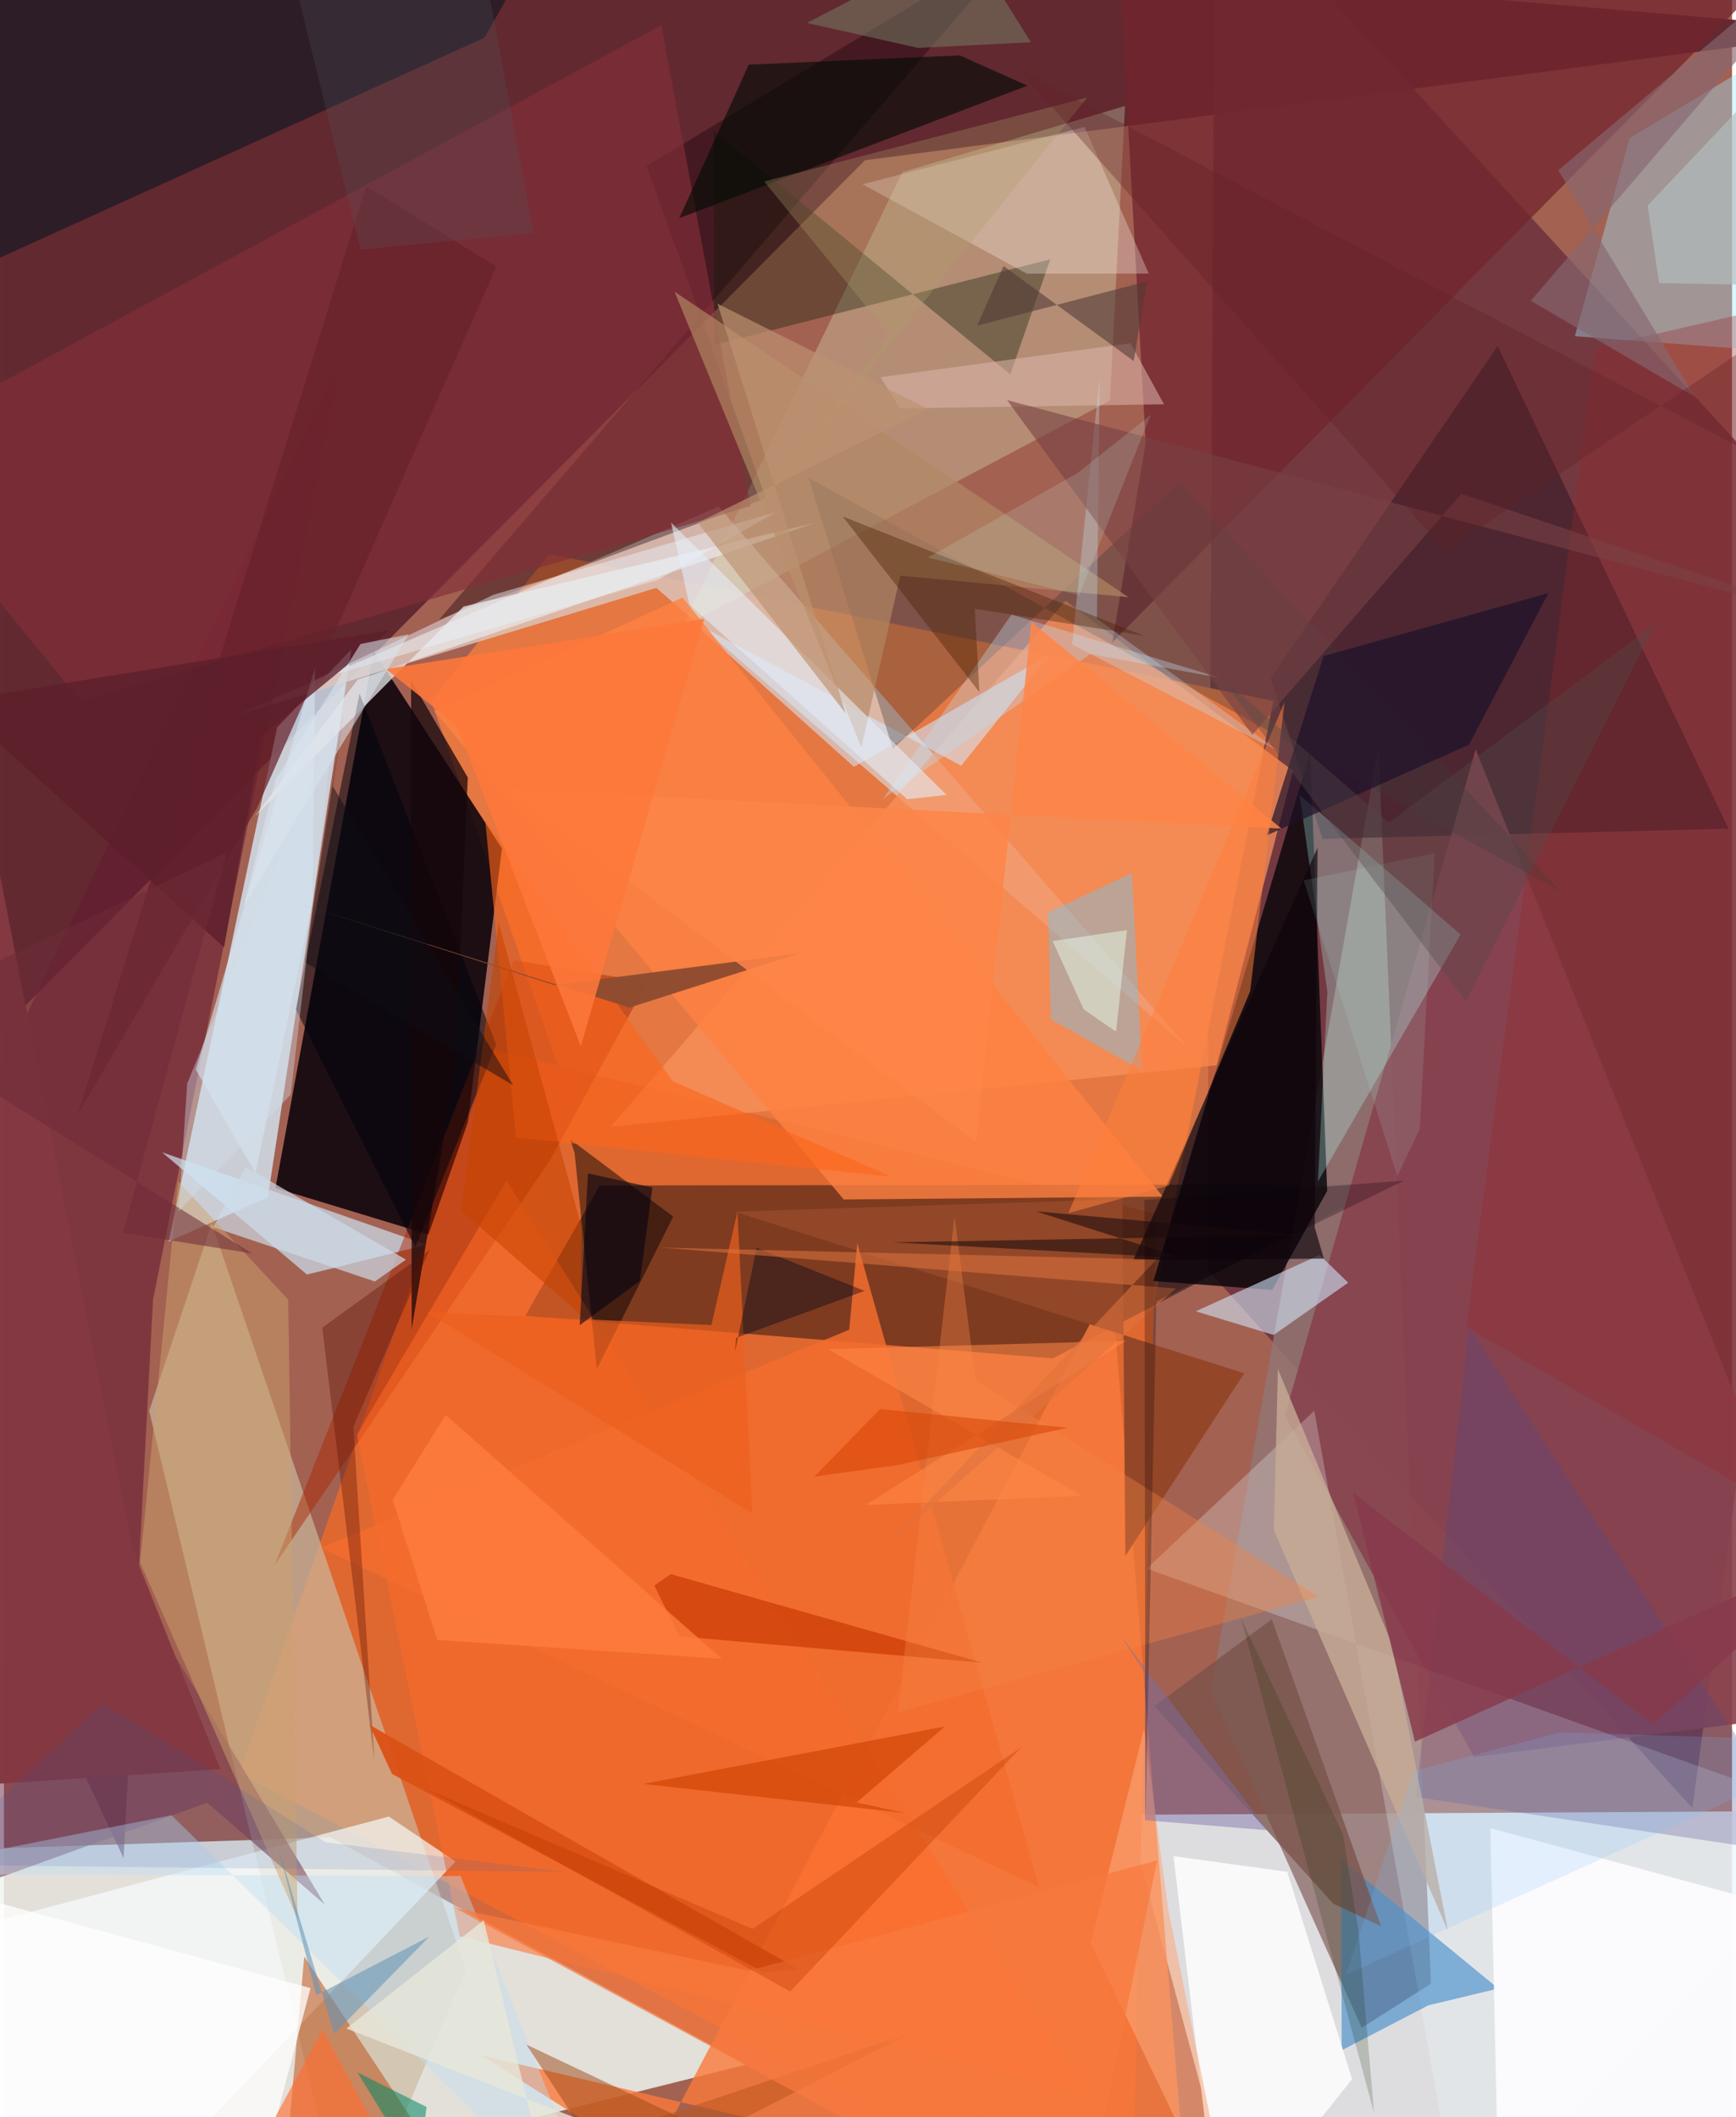 <svg xmlns="http://www.w3.org/2000/svg" width="228" height="278" viewBox="0 0 836 1024"><path fill="#a36152" d="M0 0h836v1024H0z"/><path fill="#e9f7ff" fill-opacity=".824" d="M898 875.809l-354.407 1.937L599.568 1086 898 1025.04z"/><path fill="#eef5f1" fill-opacity=".847" d="M359.267 998.518L9.465 1086-29.26 894.852l187.225-6.176z"/><path fill="#622930" fill-opacity=".992" d="M-2.102-62L898 14.79 416.526 77.494-38.711 535.78z"/><path fill="#6a303d" fill-opacity=".816" d="M582.052 613.762L585.812-62 898 279.074 816.786 874.55z"/><path fill="#e47742" fill-opacity=".984" d="M206.651 338.831l57.27-70.859 350.182 71.011L466.374 1086z"/><path fill="#0b040b" fill-opacity=".882" d="M240.917 410.3l-23.746 190.362-85.816-26.066 47.516-259.575z"/><path fill="#df6831" d="M236.783 507.679l320.535 79.34L545.433 1086 113.869 857.438z"/><path fill="#d7efff" fill-opacity=".757" d="M127.671 579.067l40.34-264.925-35.837 37.635-52.47 248.71z"/><path fill="#03040c" fill-opacity=".439" d="M252.167 636.493l36.034-63.12 380.178-.515L507.48 657.01z"/><path fill="#937573" fill-opacity=".847" d="M690.368 959.431l-33.523 21.344-72.998-162.788 81.09-456.667z"/><path fill="#dcc2b7" fill-opacity=".851" d="M572.754 506.781L345.721 245.044 110.747 346.42 315.6 284.355z"/><path fill="#cbbaa1" fill-opacity=".671" d="M166.805 1086l56.631-133.11-122.91-361.19-30.281 90.687z"/><path fill="#09060b" fill-opacity=".831" d="M613.54 623.895l-57.482-4.307 75.857-255.767 8.23 212.164z"/><path fill="#641931" fill-opacity=".573" d="M-62 642.926L57.876 898.74l14.234-270 90.749-454.797z"/><path fill="#e1fccb" fill-opacity=".282" d="M542.331 51.255l-7.285 142.525-207.1 109.545L434.659 83.21z"/><path fill="#341a29" fill-opacity=".604" d="M612.82 328.054l25.074 77.667 196.422-4.905L722.591 167.34z"/><path fill="#9fe7fe" fill-opacity=".392" d="M786.475 66.77l-26.503 95.837L898 173.032V-.233z"/><path fill="#15000c" fill-opacity=".38" d="M310.865 80.274l57.706 160.734-158.06 58.665L494.55-30.65z"/><path fill="#f9915b" fill-opacity=".741" d="M623.67 372.812l-110.067-82.277-220.035 254.448 293.092-29.725z"/><path fill="#73242e" fill-opacity=".753" d="M898-55.973L536.149 310.783l16.16-96.397L537.861-48.97z"/><path fill="#cfe5f6" fill-opacity=".678" d="M204.401 602.015L76.488 557.329l70.103 59.104 14.48-3.55z"/><path fill="#f7ffff" fill-opacity=".667" d="M41.966 1086l176.517-185.67-32.287-21.724L-62 944.66z"/><path fill="#f87a3c" fill-opacity=".804" d="M230.674 994.043l81.67 51.48 223.334-424.8 37.437 453.622z"/><path fill="#02151f" fill-opacity=".565" d="M-9.452 128.023L232.502 18.221 277.636-62H-62z"/><path fill="#88434f" fill-opacity=".914" d="M898 826.194L711.983 362.442 619.63 684.643l91.59 165.169z"/><path fill="#f3ffff" fill-opacity=".247" d="M552.874 758.694l81.036-76.368 70.533 394.128L898 882.27z"/><path fill="#bd541c" fill-opacity=".549" d="M145.265 946.335L132.874 1086 438.9 983.132 237.846 1086z"/><path fill="#b2fbf8" fill-opacity=".282" d="M640.231 479.563l-4.567 91.89L704.7 452.001l-77.873-67.458z"/><path fill="#0c1a04" fill-opacity=".353" d="M506.217 125.385l-162.564 41.4-.402-103.722L486.84 181.091z"/><path fill="#75c4e9" fill-opacity=".439" d="M550.6 517.81l-44.103-24.76-1.385-51.735 40.631-19.095z"/><path fill="#aa2700" fill-opacity=".478" d="M264.15 561.183l47.052-86.179-64.565-10.668-115.736 292.737z"/><path fill="#d0e4f9" fill-opacity=".596" d="M650.294 620.402l-13.809-13.427-59.934 27.255 37.692 11.437z"/><path fill="#e9e6e7" fill-opacity=".745" d="M392.409 252.881L171.05 328.776l-49.629 66.09 100.932-101.51z"/><path fill="#d2e9ff" fill-opacity=".553" d="M463.06 370.376l-131.015-70.35 79.15 70.866 95.178-54.657z"/><path fill="#3b88c8" fill-opacity=".596" d="M689.065 969.91l-41.885 21.73-.325-92.37 76.066 62.507z"/><path fill="#ff6b27" fill-opacity=".537" d="M243.074 571.018L170.77 693.904l49.697 242.588 301.162 74.63z"/><path fill="#832f37" fill-opacity=".655" d="M361.203 244.87L318.03 12.16-62 217.869l99.032 121.196z"/><path fill="#fdfcfe" fill-opacity=".922" d="M883.278 928.702l-24.442 116.678-135.22 40.62-4.564-201.816z"/><path fill="#3e3a3a" fill-opacity=".357" d="M430.014 362.222L389.21 231.093l364.374 200.44L568.745 233.2z"/><path fill="#ff8142" fill-opacity=".792" d="M328.284 288.975l232.31 289.79-154.333 1.377-197.997-236.11z"/><path fill="#030003" fill-opacity=".471" d="M276.049 557.587l10.746 104.623 36.981-73.77L273.853 551z"/><path fill="#010a06" fill-opacity=".62" d="M462.388 26.786l-102.073 4.49-33.63 74.251 168.43-64.098z"/><path fill="#fbf0ea" fill-opacity=".318" d="M522.8 61.392L415.341 89.13l79.555 43.245 58.916-.045z"/><path fill="#934829" fill-opacity=".996" d="M353.466 586.06l187.57-6.05 1.469 172.538 57.514-88.347z"/><path fill="#fafafa" fill-opacity=".969" d="M565.79 897.75L588.183 1086l64.006-80.404-31.373-100.252z"/><path fill="#4e498e" fill-opacity=".275" d="M708.831 641.97l-25.808 227.184L898 901.337l-34.946-23.447z"/><path fill="#795248" fill-opacity=".749" d="M556.635 825.186l56.71-42.014 52.84 148.502-23.192-11.035z"/><path fill="#793b52" fill-opacity=".569" d="M-30.882 918.521l55.185-214.809L155.25 921.226l-56.947-49.314z"/><path fill="#b28964" fill-opacity=".667" d="M433.606 278.396l110.46 10.466L324.4 141.07l90.401 220.36z"/><path fill="#00020c" fill-opacity=".522" d="M141.206 488.268l30.81-152.898 66.127 169.838-39.132 98.032z"/><path fill="#95272e" fill-opacity=".322" d="M769.761 168.312L898 138.724v613.213l-190.507-110.05z"/><path fill="#fc651c" fill-opacity=".624" d="M247.754 550.225l181.678 18.922-105.873-46.105-90.79-126.605z"/><path fill="#1c1128" fill-opacity=".682" d="M708.804 360.106l38.37-73.235-108.754 30.426-27.55 86.763z"/><path fill="#bbdef6" fill-opacity=".416" d="M81.079 877.98L-62 906.35l282.948 1.054L293.022 1086z"/><path fill="#c8ac96" fill-opacity=".792" d="M614.35 740.156l1.946-78.047 55.234 133.156 26.998 138.495z"/><path fill="#bfe1f8" fill-opacity=".345" d="M525.48 316.38l-100.31 70.095 62.27-89.248 100.916 30.622z"/><path fill="#f36c2e" fill-opacity=".851" d="M412.827 601.297l-3.93 41.853L153.34 748.665l347.37 164.012z"/><path fill="#88394b" fill-opacity=".839" d="M798.095 834.22l93.814-86.663-209.306 94.816-29.895-120.323z"/><path fill="#e4ecf6" fill-opacity=".592" d="M331.612 292.452l105.344 94.114 19.046-2.102-133.29-131.692z"/><path fill="#cedae8" fill-opacity=".69" d="M101.226 593.536l15.747-29.113 77.504 44.809-15.03 10.573z"/><path fill="#68212b" fill-opacity=".714" d="M175.256 90.096L35.76 538.987l86.742-148.33 115.636-261.69z"/><path fill="#cda26e" fill-opacity=".494" d="M84.242 571.322l53.26 57.283 4.55 299.57-76.153-172.418z"/><path fill="#dcb4ab" fill-opacity=".549" d="M561.186 195.523l-16.203-29.519-120.92 16.441 9.38 15.1z"/><path fill="#0b040a" fill-opacity=".643" d="M635.482 410.004l-1.378 183.699 4.416 15.061-92.188.665z"/><path fill="#fca97c" fill-opacity=".553" d="M551.587 835.927l11.532 86.924L596.024 1086l-70.209-146.282z"/><path fill="#eaf1fb" fill-opacity=".459" d="M236.755 287.685l136.771-40.048-57.126 32.784-167.367 49.116z"/><path fill="#c5eaff" fill-opacity=".302" d="M528.748 299.281l89.092 64.814-101.124-52.429 13.33-129.204z"/><path fill="#c63801" fill-opacity=".655" d="M473.317 804.209l-146.598-12.74-12.077-24.607 7.939-5.515z"/><path fill="#4a2000" fill-opacity=".388" d="M405.728 249.777l66.162 84.976-2.233-40.333 81.949 13.103z"/><path fill="#767f66" fill-opacity=".514" d="M442.162 23.162l54.678-2.723-31.075-49.492-77.31 40.146z"/><path fill="#784143" fill-opacity=".6" d="M704.954 238.882l190.502 63.77-410.169-109.127 118.647 161.867z"/><path fill="#15060a" fill-opacity=".737" d="M197.242 642.684l-.288-313.698 27.425 47.067-6.19 142.005z"/><path fill="#9b4815" fill-opacity=".494" d="M316.23 1086l170.128-68.284-92.7 37.902L252.8 988.942z"/><path fill="#590e00" fill-opacity=".349" d="M153.995 642.133l51.766-37.444-36.739 85.387 10.2 161.814z"/><path fill="#d7e5f0" fill-opacity=".616" d="M121.663 567.35l-28.837-49.98 57.679-194.548-1.197 113.301z"/><path fill="#db5217" fill-opacity=".976" d="M176.781 834.192l10.978 23.815 179.893 96.002 16.518-1.622z"/><path fill="#523a37" fill-opacity=".588" d="M483.568 128.645l62.946 45.947 6.536-38.547-82.284 21.503z"/><path fill="#f58345" fill-opacity=".369" d="M470.094 667.698l-10.24-79.373-27.452 239.83L636.05 772.31z"/><path fill="#cc4001" fill-opacity=".604" d="M309.32 862.821l126.573 14.096-23.395-5.112 42.69-36.757z"/><path fill="#75c1ff" fill-opacity=".18" d="M898 842.294L649.246 955.038l32.667-98.52 70.816-18.588z"/><path fill="#8f4c30" fill-opacity=".961" d="M302.594 487.336l82.052-26.227-118.392 15.382-124.11-39.646z"/><path fill="#038965" fill-opacity=".545" d="M171.003 1002.345l46.942 76.411-21.008 7.244 7.47-66.956z"/><path fill="#be9271" fill-opacity=".671" d="M407.274 345.136l-71.547-92.326 111.44-54.96-101.979-50.952z"/><path fill="#ff8948" fill-opacity=".557" d="M542.763 648.533L416.88 727.896l104.446-4.428-122.591-70.946z"/><path fill="#7b6daa" fill-opacity=".451" d="M552.136 809.363l-12.532-19.133 71.75 94.996-59.31-4.826z"/><path fill="#fd8548" fill-opacity=".859" d="M242.753 381.532l375.284 19.257-120.965-100.03-26.858 251.58z"/><path fill="#b09e6a" fill-opacity=".306" d="M524.027 47.184L356.35 256.664l72.14-94.523-60.71-74.347z"/><path fill="#fd783a" fill-opacity=".878" d="M338.723 299.302l-59.647 206.696-59.959-154.936-34.271-27.444z"/><path fill="#6394b8" fill-opacity=".565" d="M205.734 936.687l-45.95 47.036-27.748-92.513 19.053 73.791z"/><path fill="#833842" fill-opacity=".984" d="M-17.572 863.7l122.26-8.043L62.06 748.693-2.239 421.674z"/><path fill="#ff803c" fill-opacity=".525" d="M563.424 573.42l39.466-94.078 16.629-139.796-104.608 247.209z"/><path fill="#f87a3e" fill-opacity=".725" d="M557.87 899.83l-197.655 53.355-141.762-30.255L519.72 1086z"/><path fill="#ee5f1c" fill-opacity=".682" d="M354.84 586.041l7.227 145.999-157.558-97.43 137.727 6.286z"/><path fill="#eafeeb" fill-opacity=".482" d="M507.327 455.147l35.978-5.283L538 498.987l-15.662-10.79z"/><path fill="#5c1f2b" fill-opacity=".78" d="M186.541 304.813l-61.959 51.017-18.07 102.448-131.188-118.997z"/><path fill="#fff" fill-opacity=".757" d="M4.157 1086l126.665-58.1 17.48-66.326L-62 904.133z"/><path fill="#010519" fill-opacity=".396" d="M353.638 653.881l.575-6.811 62.124-22.714-52.178-20.843z"/><path fill="#87676f" fill-opacity=".647" d="M898-40.355L751.903 82.332l66.078 109.622-79.368-46.488z"/><path fill="#ff7e40" fill-opacity=".757" d="M188.125 725.391l21.501 67.78 137.637 9.118-133.597-117.915z"/><path fill="#b2bebd" fill-opacity=".659" d="M896.783-7.967L795.15 99.42l5.564 37.496 56.956 1.088z"/><path fill="#142d04" fill-opacity=".192" d="M647.765 887.175l-49.277-104.3 64.312 239.078-7.537-88.33z"/><path fill="#dbe6ef" fill-opacity=".549" d="M131.385 377.069l41.116-65.606 23.314-4.646-79.924 131.677z"/><path fill="#245ab8" fill-opacity=".129" d="M270.977 905.402l-307.628-3.51 84.711-78.078 107.63 67.231z"/><path fill="#df723d" fill-opacity=".561" d="M566.988 623.2L424.874 749.995l132.64-140.814-239.523-5.765z"/><path fill="#1d0e0e" fill-opacity=".588" d="M569.824 608.439l-140.134-7.563 197.424-3.517-127.929-11.492z"/><path fill="#e8e8da" fill-opacity=".788" d="M434.693 1086l-171.019-25.824-31.575-131.459-66.414 52.416z"/><path fill="#100008" fill-opacity=".267" d="M677.325 571.026l-119.823 58.395-5.307 251.48-.444-300.447z"/><path fill="#c6ebe0" fill-opacity=".18" d="M520.138 287.886l34.573-87.136-35.566 28.193-72.105 40.694z"/><path fill="#c64300" fill-opacity=".569" d="M279.008 635.954l.48-42.095-40.142-147.444-18.12 139.096z"/><path fill="#be3900" fill-opacity=".349" d="M380.369 963.23l111.622-118.012-129.834 87.709-156.853-67.157z"/><path fill="#d54200" fill-opacity=".522" d="M432.672 708.538l-40.615 5.658 31.8-32.698 90.766 9.058z"/><path fill="#ff6d31" fill-opacity=".631" d="M210.918 1086l-56.835-104.376-44.353 82.314L-62 1082.666z"/><path fill="#6e2c38" fill-opacity=".561" d="M107.788 412.385L-62 493.08l182.068 113.178-62.514-10.007z"/><path fill="#55545b" fill-opacity=".263" d="M224.783-56.368L127.727-62l44.732 182.832 83.72-8.177z"/><path fill="#642228" fill-opacity=".345" d="M697.392 266.656L490.65 33.246 843.296 218.25 898 130.953z"/><path fill="#bafcec" fill-opacity=".122" d="M684.953 545.985l-10.842 22.888-45.368-143.1 63.376-13.063z"/><path fill="#040311" fill-opacity=".569" d="M282.515 567.531l-3.974 73.413 29.086-21.354 6.081-45.234z"/><path fill="#53494a" fill-opacity=".376" d="M670.015 397.88l128.922-96.36-91.704 182.749-119.775-157.747z"/><path fill="#0f0e16" fill-opacity=".486" d="M145.468 465.378l18.844-120.38-5.26 35.263 87.268 144.63z"/><path fill="#d1dfec" fill-opacity=".4" d="M138.733 529.458l-54.229 56.324 4.163-61.768L159.417 352z"/></svg>